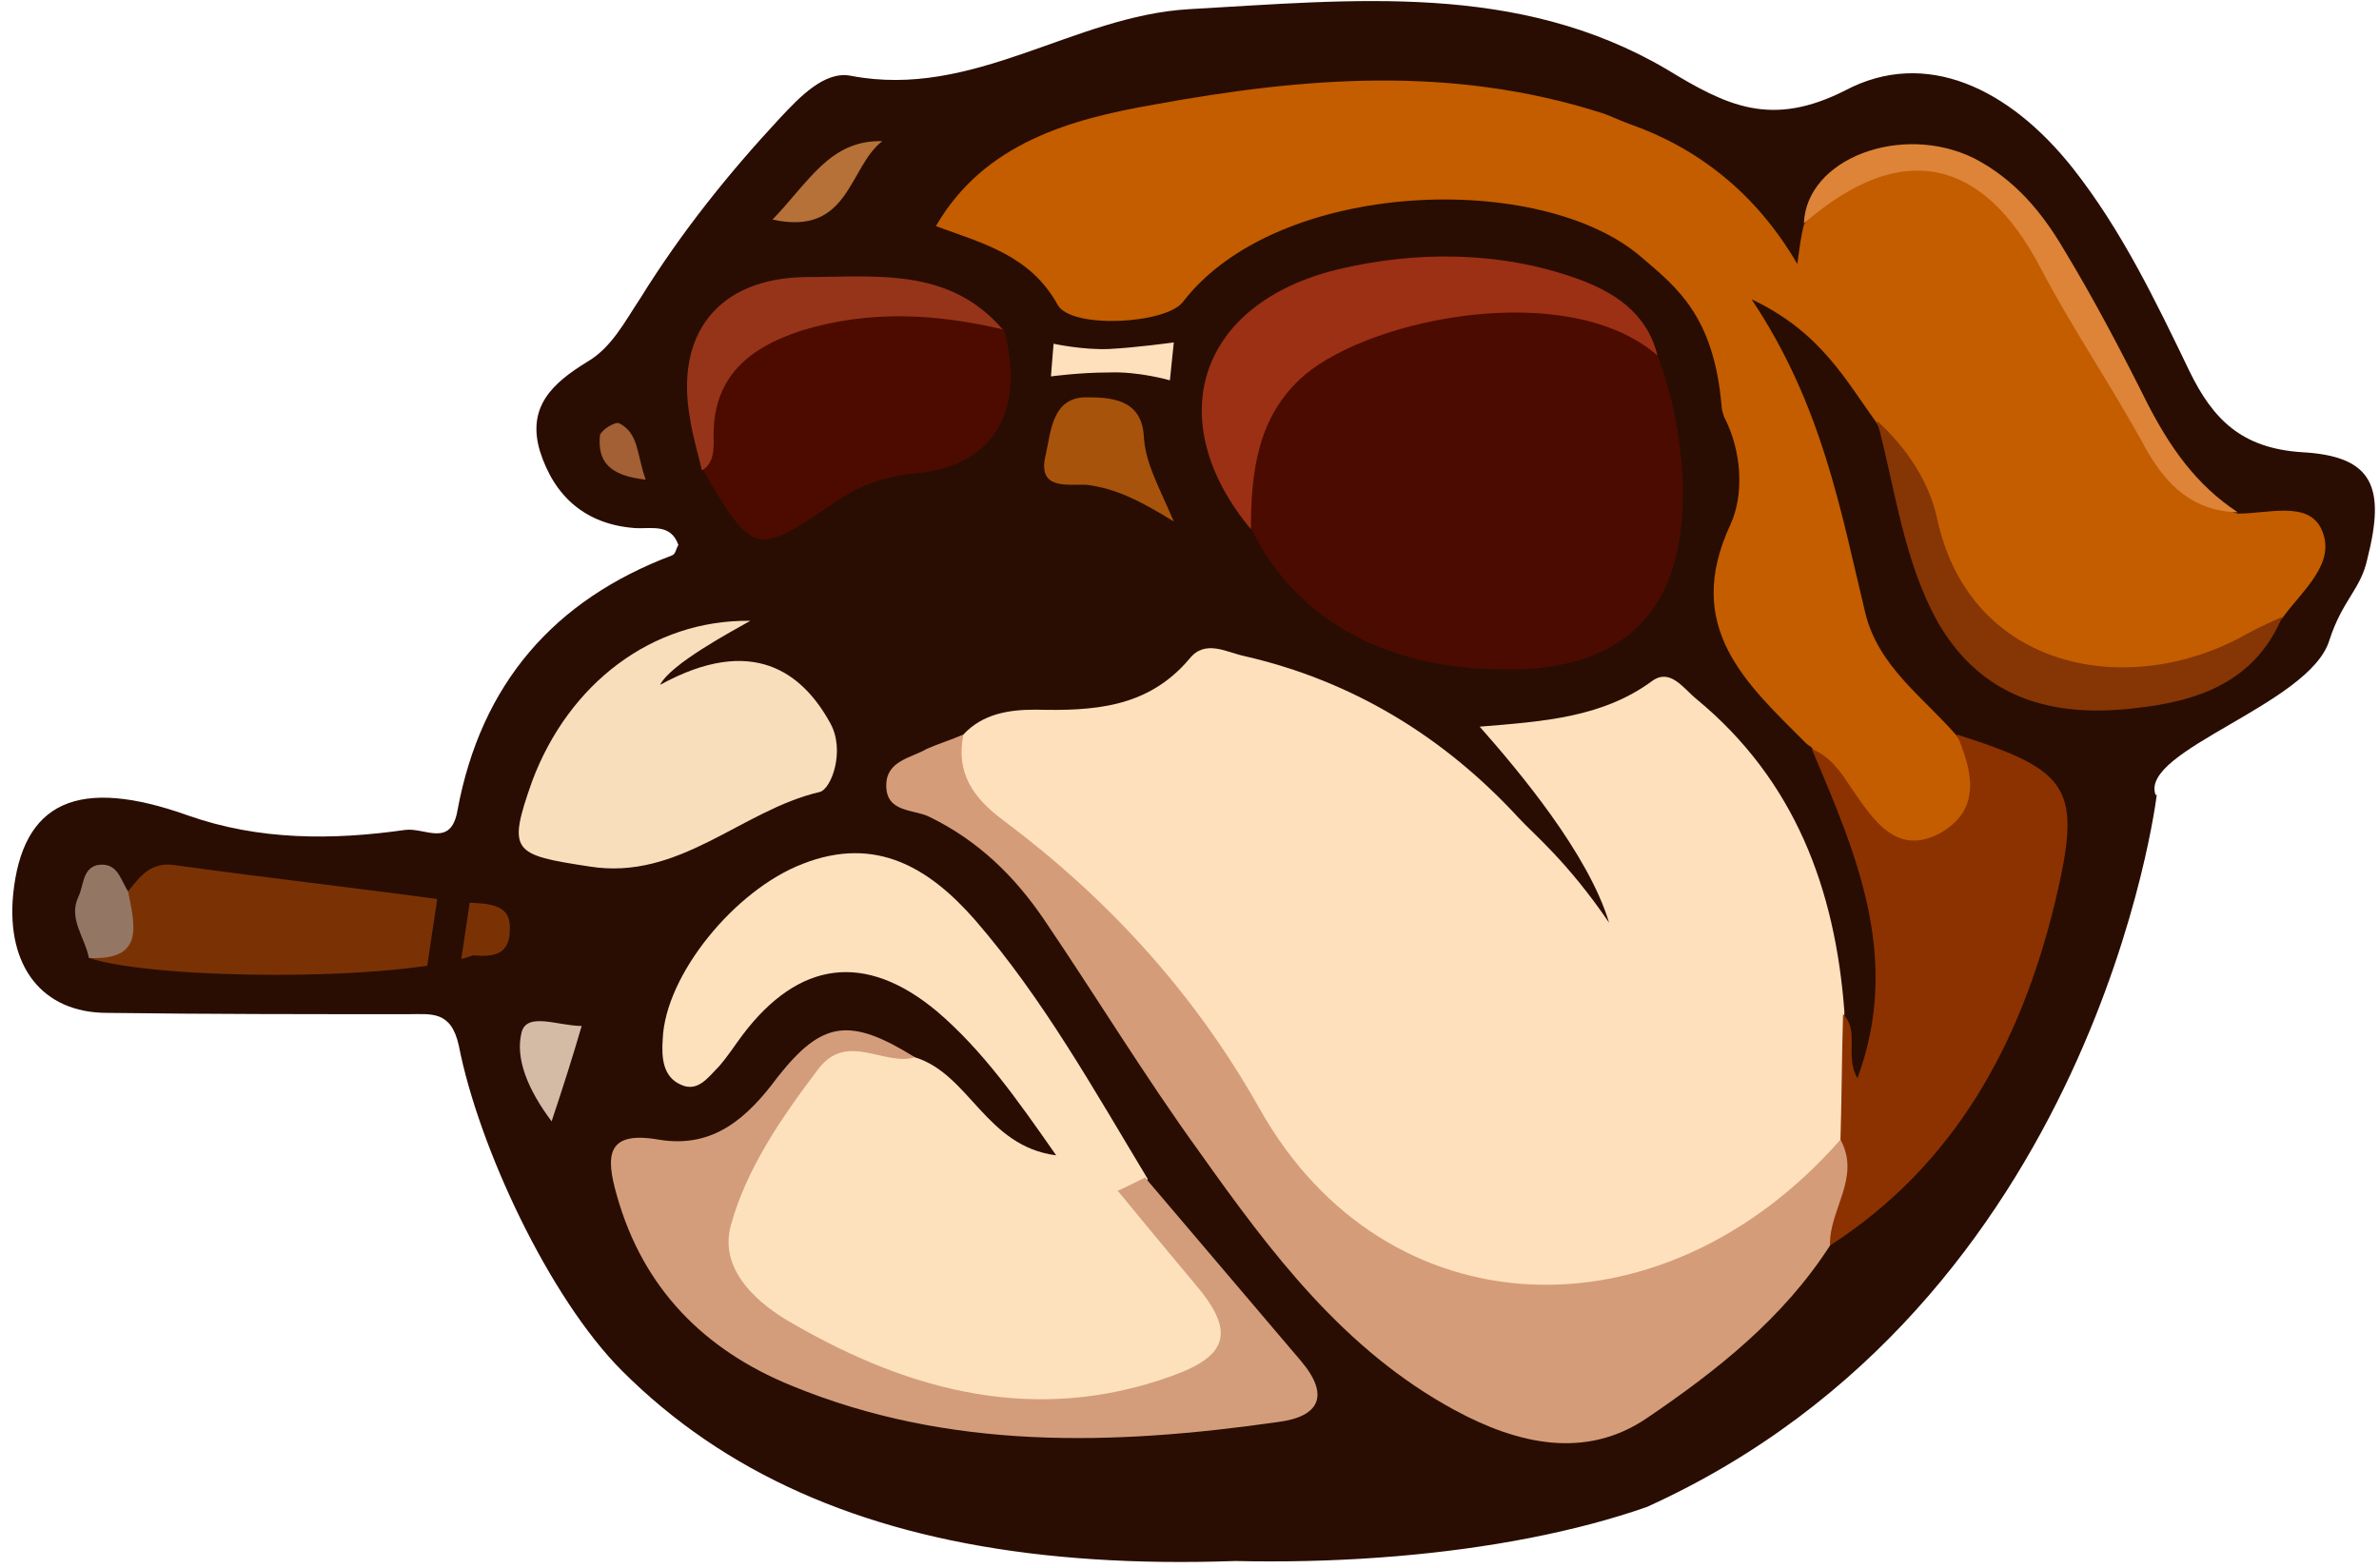 <svg width="182" height="120" viewBox="0 0 182 120" fill="none" xmlns="http://www.w3.org/2000/svg">
<path d="M164.9 60.8C163.7 57.4 176.7 53.9 178.2 49C179.2 45.9 180.6 45.1 181.1 42.8C182.5 37.3 181.6 34.9 176.1 34.6C171.5 34.3 169.3 32.1 167.5 28.4C164.9 23 162.3 17.6 158.6 12.9C153.7 6.7 147.3 3.7 141.2 6.9C135.5 9.8 132.1 8.1 127.5 5.3C116.1 -1.4 103.5 -1.43051e-06 91 0.7C82.1 1.2 74.5 7.6 65.1 5.8C63.1 5.4 61.2 7.4 59.7 9C55.7 13.3 52.1 17.8 49 22.8C47.8 24.6 46.8 26.6 44.9 27.7C42.3 29.3 40.3 31.1 41.3 34.5C42.4 38 44.8 40.1 48.5 40.4C49.8 40.5 51.3 40 51.9 41.7C51.7 42 51.7 42.4 51.4 42.5C42.4 45.9 36.8 52.3 35 62C34.5 64.9 32.5 63.3 31 63.5C25.4 64.3 19.8 64.3 14.4 62.4C6 59.4 1.7 61.3 1 68.5C0.5 73.9 3.2 77.5 8.2 77.5C15.9 77.6 23.5 77.6 31.2 77.6C33 77.6 34.5 77.3 35.1 80C36.6 87.7 42 99.3 47.6 104.9C63.2 120.5 88.8 123 125.9 115.3C160.4 99.6 164.9 60.8 164.9 60.8ZM47.7 104.9C63.3 120.5 104.3 122.9 126 115.3C160.4 99.7 165 60.8 165 60.8" fill="#290D02"/>
<path d="M73.7 56.2C75.2 54.6 77.2 54.3 79.2 54.3C83.6 54.4 87.8 54.2 91 50.4C92.2 48.9 93.8 49.9 95.2 50.2C103.5 52.1 110.5 56.4 116.2 62.6C117.3 63.8 119.9 65.9 123.1 70.6C121.5 65.3 116.2 59 113.2 55.6C118.1 55.2 122.6 54.9 126.4 52.1C127.8 51.1 128.8 52.7 129.8 53.5C137.3 59.7 140.4 68 141.1 77.4C141 80.4 141.9 83.4 141.7 86.4C136.9 96.5 125.6 101.7 114 98.7C106.1 96.7 99 92.7 95.1 85C90.6 76.3 83.9 69.8 76.4 63.8C73.8 62 71.2 60 73.7 56.2Z" fill="#FEE0BC"/>
<path d="M138.6 57.2C138.5 57.1 138.3 57 138.2 56.9C133.6 52.3 128.7 48 132.4 40.1C133.4 37.9 133.3 34.6 131.9 31.9C131.8 31.6 131.7 31.3 131.7 31C131.1 24.2 128.3 22 125.6 19.7C117.9 13 97.7 13.7 90.5 23.1C89.2 24.8 81.9 25.2 80.9 23.3C78.8 19.5 75.1 18.6 71.6 17.3C75.3 10.9 82 9.1 88.3 8C99.8 5.9 111 5 122.4 8.6C123.1 8.8 123.6 9.1 124.7 9.5C129.8 11.3 134.3 14.7 137.5 20.2C137.7 18.7 137.8 18 138 17.2C142.6 10.3 150.8 10.5 155.5 17.6C158.7 22.5 161.9 27.4 164.3 32.7C165.8 35.9 167.8 38.3 171.2 39.3C173.5 39.3 176.6 38.3 177.6 40.5C178.8 43.1 176.1 45.2 174.6 47.3C165.6 56.1 152.1 53.4 147.7 41.9C146.5 38.7 145.2 35.5 143.6 32.4C141.2 29.1 139.3 25.4 134 22.9C139.4 31 140.8 39 142.7 46.9C143.7 51 147.1 53.3 149.7 56.3C152.3 59.6 152.2 62.4 149.5 64.3C147 66.1 144 65.5 141.8 62.4C140.8 60.6 139.9 58.8 138.6 57.2Z" fill="#C35D00"/>
<path d="M70 80.9C74.2 82.2 75.4 87.7 80.8 88.4C77.8 84.1 75.2 80.4 71.7 77.4C66.2 72.8 61.1 73.5 56.8 79.2C56.2 80 55.7 80.8 55 81.6C54.2 82.4 53.4 83.6 52.1 83C50.7 82.4 50.6 80.9 50.7 79.5C50.9 74.6 56.2 68.1 61.4 66.1C67 63.9 71.1 66.4 74.6 70.4C79.8 76.4 83.7 83.4 87.8 90.2C86.3 93.3 89.4 94.2 90.7 95.8C96.4 102.5 95.5 105.4 86.8 107.5C77.3 109.8 68.6 107.4 60.6 102.6C54.2 98.8 53.6 94.3 57.4 87.9C58 86.9 58.6 85.9 59.2 84.9C62.9 79.1 63.4 78.9 70 80.9Z" fill="#FDE1BD"/>
<path d="M126.8 27.2C127.9 30.1 128.5 33.1 128.7 36.2C129.3 47 124 51.7 113.9 51.2C106.6 50.9 99.4 48 95.7 40.4C94 35.3 95.2 30.7 99.2 27.6C106 22.3 113.8 21.9 121.8 23.2C124 23.7 125.5 25.5 126.8 27.2Z" fill="#4C0B00"/>
<path d="M73.7 56.2C73.1 59.2 74.5 61.1 76.8 62.8C84.8 68.8 91.4 76 96.4 84.9C106 101.9 127.1 102.8 140.8 87.2C144.3 90.3 141.7 92.7 140 95.3C136.4 100.9 131.3 104.9 126 108.5C121.3 111.7 116.1 110.5 111.3 107.9C102.8 103.3 97.2 95.8 91.8 88.2C87.6 82.4 83.9 76.3 79.9 70.4C77.6 67 74.8 64.3 71.1 62.5C69.9 61.9 67.8 62.2 67.8 60.1C67.8 58.2 69.7 58 70.9 57.3C71.8 56.9 72.8 56.6 73.7 56.2Z" fill="#D59C79"/>
<path d="M140 95.3C139.9 92.6 142.4 90.1 140.8 87.2C140.9 84 140.9 80.8 141 77.6C142.3 78.9 141.1 80.8 142.1 82.5C145.5 73.3 142 65.3 138.6 57.3C140.1 57.9 140.9 59.2 141.7 60.4C143.3 62.7 145.1 65.6 148.5 63.7C151.6 61.9 150.9 59 149.7 56.2C158.5 59 159.3 60.3 157.2 69.1C154.6 79.8 149.6 89.1 140 95.3Z" fill="#8C3200"/>
<path d="M70 80.9C67.6 81.6 64.8 78.9 62.6 81.8C59.8 85.5 57.1 89.4 55.9 93.8C55 97.2 58 99.8 60.7 101.3C69.7 106.5 79.3 109 89.6 105.3C94.1 103.7 94.5 101.8 91.3 98.1C89.3 95.7 87.3 93.3 85.5 91.1C85.6 91.1 86.6 90.6 87.6 90.1C91.6 94.8 95.5 99.4 99.5 104.1C101.8 106.8 100.9 108.4 97.8 108.8C85.2 110.6 72.6 111 60.5 106C53.9 103.3 49.2 98.6 47.2 91.5C46.3 88.4 46.4 86.5 50.4 87.2C54.6 87.9 57.2 85.5 59.5 82.4C62.9 78.1 65 77.8 70 80.9Z" fill="#D39D7C"/>
<path d="M57.4 47.5C56 48.3 51.3 50.8 50.5 52.4C57.6 48.5 61.4 51.5 63.5 55.3C64.7 57.4 63.6 60.4 62.7 60.6C56.7 62 52 67.4 45.1 66.3C39.2 65.4 38.8 65.2 40.7 59.8C43.5 52.3 49.9 47.4 57.4 47.5Z" fill="#F9DEBB"/>
<path d="M76.8 25.2C78.5 31.5 76 35.6 70.2 36.2C68 36.4 66 37 64.2 38.2C57.8 42.6 57.7 42.6 53.8 36C54.4 27.3 55.2 25.9 61.7 23.9C66.9 22.3 72 22.3 76.8 25.2Z" fill="#4D0B00"/>
<path d="M126.8 27.2C120 21.3 105 24.3 99.8 28.7C96.2 31.8 95.7 36.1 95.7 40.5C88.8 32.2 91.6 23.2 102.4 20.6C108.3 19.2 114.7 19.2 120.6 21.3C123.4 22.3 126 23.9 126.8 27.2Z" fill="#9B3014"/>
<path d="M9.8 68.2C10.7 67.1 11.5 65.9 13.4 66.2C20.6 67.2 27.8 68 35 69C36.5 69.2 39 68.8 39 70.9C39.1 73.2 37.6 73.2 36.2 73.1C30.6 75.1 12 75 6.8 73.3C8.6 72 8.6 69.8 9.8 68.2Z" fill="#7A3205"/>
<path d="M143.6 32.2C145.9 34.3 147.6 36.9 148.2 39.7C150.7 51.3 162.9 53.6 171.9 48.5C172.8 48 173.7 47.6 174.6 47.2C172.5 52.2 168.1 53.7 163.2 54.2C157.1 54.9 151.7 53.5 148.3 47.7C145.6 42.9 145 37.4 143.6 32.2Z" fill="#863505"/>
<path d="M171.2 39.2C167.8 39.1 165.8 37.2 164.2 34.4C161.6 29.6 158.5 25.1 156 20.3C151.8 12.4 145.7 10.4 138 17.1C138.2 12.1 145.5 9.4 151 12.1C154.1 13.7 156.2 16.2 157.9 19.1C160.2 22.9 162.3 26.9 164.3 30.9C166 34.2 168 37.1 171.2 39.2Z" fill="#DD8438"/>
<path d="M89.8 39.9C87.2 38.3 85.4 37.4 83.2 37.1C81.8 37 79.3 37.6 80 34.8C80.4 33 80.5 30.4 83.1 30.4C84.9 30.4 87.3 30.5 87.5 33.3C87.6 35.4 88.6 37.1 89.8 39.9Z" fill="#A8530B"/>
<path d="M9.8 68.2C10.3 70.8 11.1 73.5 6.8 73.3C6.5 71.7 5.2 70.3 6 68.6C6.4 67.8 6.3 66.5 7.4 66.2C9 65.9 9.2 67.3 9.8 68.2Z" fill="#947665"/>
<path d="M42.2 85.8C40.4 83.4 39.4 81 39.9 79C40.3 77.4 42.7 78.5 44.5 78.5C43.8 80.9 43.1 83.1 42.2 85.8Z" fill="#D4BBA6"/>
<path d="M59.1 16.8C61.9 13.9 63.5 10.7 67.5 10.8C64.9 12.8 65 18.1 59.1 16.8Z" fill="#B67138"/>
<path d="M49.4 36.7C46.6 36.4 45.7 35.3 45.9 33.3C46 32.9 47.1 32.2 47.4 32.4C48.9 33.2 48.7 34.8 49.4 36.7Z" fill="#A36034"/>
<path d="M89.5 29.1C89.5 29.1 87.1 28.4 84.8 28.5C82.6 28.5 80.4 28.8 80.4 28.8L80.6 26.3C80.6 26.3 82.9 26.8 84.9 26.7C86.9 26.6 89.8 26.2 89.8 26.2L89.5 29.1Z" fill="#FEE0BC"/>
<path d="M36.166 67.53L33.694 67.159L32.522 74.971L34.994 75.342L36.166 67.53Z" fill="#290D02"/>
<path d="M76.7 25.2C71.6 24 66.5 23.7 61.3 25.3C57 26.7 54.4 29.1 54.6 33.8C54.6 34.7 54.5 35.5 53.7 36C53.4 34.7 53 33.4 52.8 32.1C51.6 25.6 54.9 21.3 61.6 21.2C66.9 21.2 72.6 20.4 76.7 25.2Z" fill="#963419"/>
</svg>
